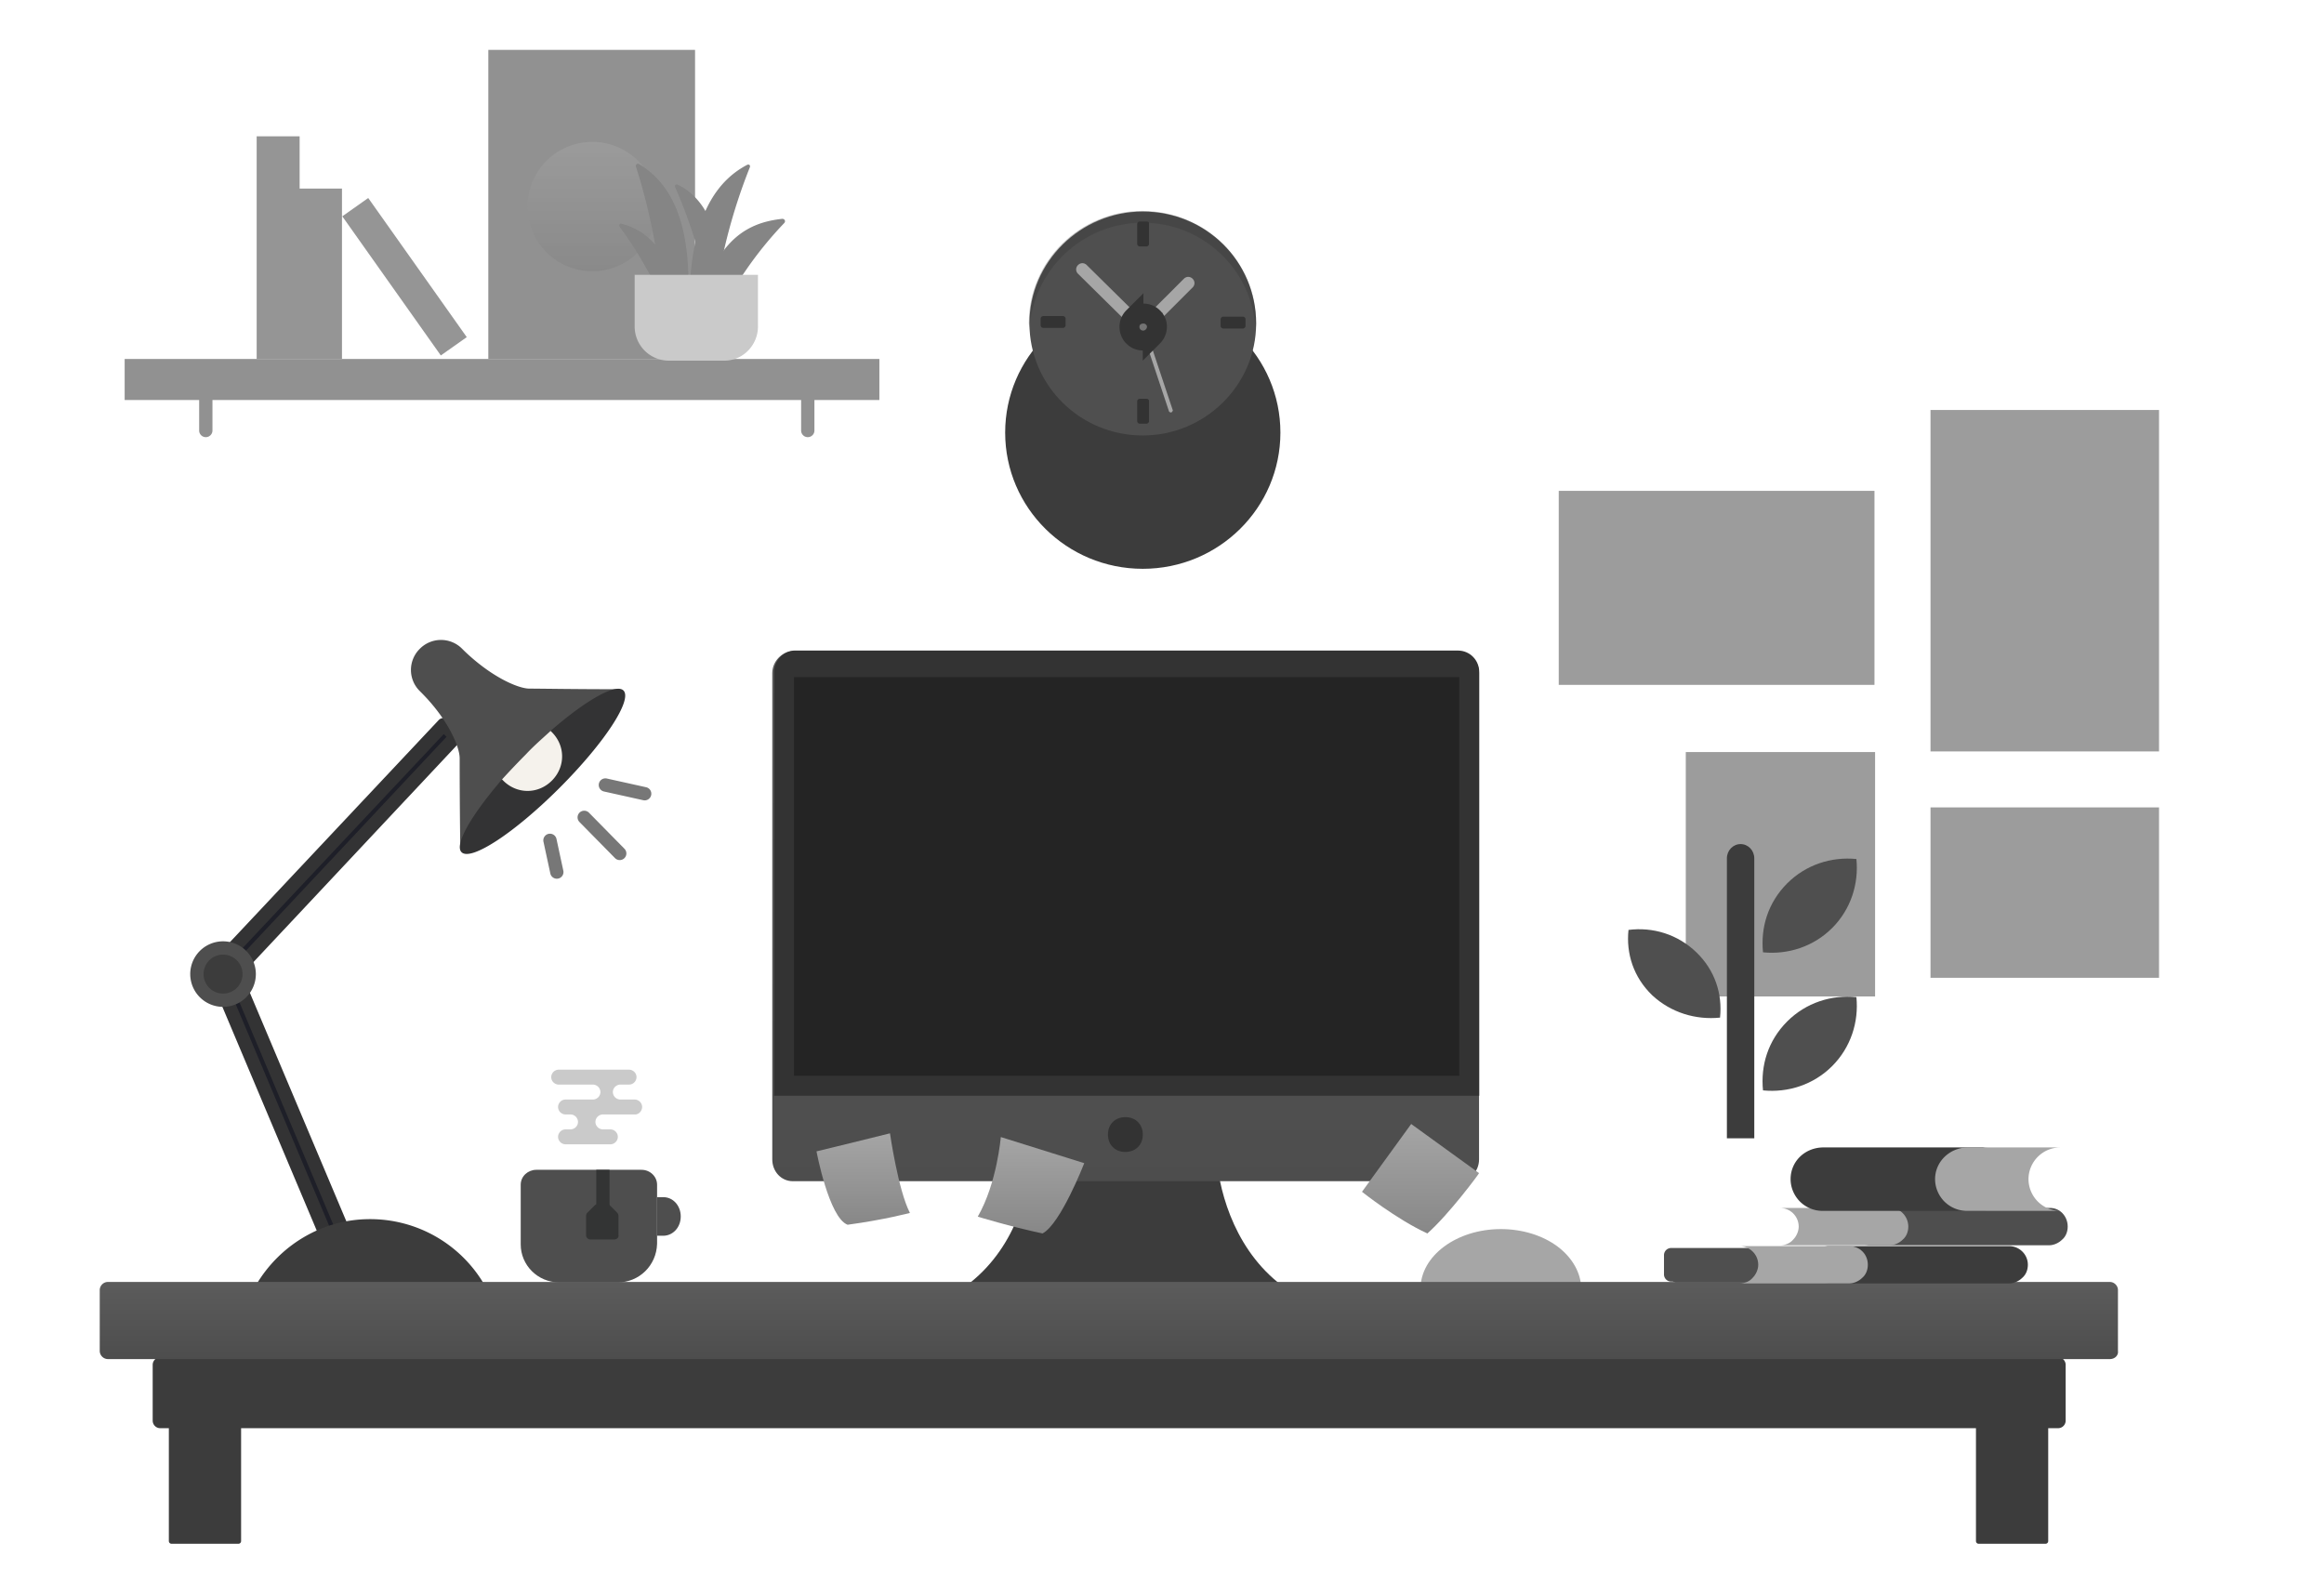<svg xmlns="http://www.w3.org/2000/svg" width="233" height="160" fill="none" viewBox="0 0 233 160">
  <g clip-path="url(#a)">
    <path fill="#1E1F28" d="M33.6 126.042 21.425 97.169 44.463 72.66l1.248 1.185-22.225 23.697 11.737 27.813-1.623.686Z"/>
    <path fill="#333334" fill-rule="evenodd" d="M44.444 71.995a.667.667 0 0 1 .478.183l1.249 1.185a.666.666 0 0 1 .027.939l-21.93 23.381 11.57 27.414a.665.665 0 0 1-.355.872l-1.624.686a.665.665 0 0 1-.874-.354L20.81 97.428a.666.666 0 0 1 .128-.715l23.038-24.508a.668.668 0 0 1 .467-.21Zm.046 1.61L22.208 97.31l11.747 27.859.395-.166-11.48-27.2a.666.666 0 0 1 .129-.714l21.773-23.214-.282-.268Z" clip-rule="evenodd"/>
    <path fill="#3C3C3C" d="M22.362 100.287a2.62 2.62 0 0 0 2.623-2.619 2.62 2.62 0 0 0-2.623-2.62 2.62 2.62 0 0 0-2.622 2.62 2.62 2.62 0 0 0 2.622 2.619Z"/>
    <path fill="#4E4E4E" fill-rule="evenodd" d="M22.362 95.715a1.954 1.954 0 1 0 1.955 1.953 1.954 1.954 0 0 0-1.955-1.953Zm-3.29 1.953a3.287 3.287 0 0 1 3.29-3.285 3.287 3.287 0 0 1 3.289 3.285 3.287 3.287 0 0 1-3.29 3.285 3.287 3.287 0 0 1-3.288-3.285Z" clip-rule="evenodd"/>
    <path fill="#3C3C3C" d="M48.584 128.848H25.67c2.31-3.929 6.555-6.61 11.425-6.61a13.25 13.25 0 0 1 11.488 6.61Z"/>
    <path fill="#777" fill-rule="evenodd" d="M58.106 81.478a.668.668 0 0 1 .943.008l3.559 3.617a.666.666 0 1 1-.952.934l-3.559-3.617a.666.666 0 0 1 .009-.942ZM55 83.607a.667.667 0 0 1 .792.511l.686 3.18a.666.666 0 0 1-1.303.281l-.687-3.18a.666.666 0 0 1 .511-.792Zm5.045-5.043a.667.667 0 0 1 .796-.505l3.933.873a.666.666 0 1 1-.29 1.3l-3.933-.873a.666.666 0 0 1-.506-.795Z" clip-rule="evenodd"/>
    <path fill="#4E4E4E" d="m46.148 85.008 15.92-15.902c-4.557 0-7.866-.062-8.99-.062-1.123 0-3.87-1.185-6.617-3.867l-.125-.124a2.98 2.98 0 0 0-4.246 0 2.971 2.971 0 0 0 0 4.24l.125.125c2.747 2.744 3.871 5.488 3.871 6.61 0 1.06 0 4.428.062 8.98Z"/>
    <path fill="#333334" d="M46.273 85.445c.937.935 5.307-1.933 9.802-6.423 4.495-4.49 7.367-8.855 6.43-9.79-.748-.75-3.808.997-7.304 4.053-.811.748-1.685 1.496-2.497 2.37a83.228 83.228 0 0 0-2.373 2.494c-3.059 3.554-4.807 6.548-4.058 7.296Z"/>
    <path fill="#F5F2EC" d="M50.456 78.273c1.373 1.372 3.496 1.372 4.87 0 1.373-1.372 1.373-3.492 0-4.864l-.125-.125c-.812.748-1.686 1.497-2.498 2.37a82.856 82.856 0 0 0-2.372 2.494l.125.125Z"/>
    <g opacity=".6">
      <path fill="#484848" d="M69.685 5H48.958v30.993h20.727V5Z"/>
      <path fill="url(#b)" d="M59.383 27.2a6.49 6.49 0 0 0 6.492-6.485 6.49 6.49 0 0 0-6.492-6.486 6.49 6.49 0 0 0-6.493 6.486 6.49 6.49 0 0 0 6.493 6.486Z"/>
      <path fill="#484848" d="M88.165 35.993H12.498v4.115h75.667v-4.115Z"/>
      <path fill="#484848" fill-rule="evenodd" d="M80.986 38.507c.368 0 .667.299.667.666v3.992a.667.667 0 0 1-1.334 0v-3.992c0-.367.299-.666.667-.666Zm-60.353 0c.368 0 .667.299.667.666v3.992a.667.667 0 0 1-1.334 0v-3.992c0-.367.298-.666.667-.666Z" clip-rule="evenodd"/>
      <path fill="#4E4E4E" d="M34.286 18.906h-4.308v17.087h4.308V18.906Zm2.633.946-2.6 1.837 9.877 13.95 2.6-1.836-9.877-13.95Z"/>
      <path fill="#4E4E4E" d="M30.04 13.667h-4.308v22.325h4.308V13.667Z"/>
      <path fill="#333" d="m69.5 32.544-1.561-4.053c-1.436-3.804-3.372-5.488-5.62-6.05-.187-.061-.312.126-.187.313 1.124 1.496 2.248 3.305 3.372 5.425.312.624.624 1.185.998 1.809l2.997 2.556Zm.685-1.436s-.562-.748 1.498-4.615c1.873-3.492 4.495-4.303 6.743-4.552.25 0 .374.25.187.436a37.87 37.87 0 0 0-3.933 4.865c-.375.56-.812 1.122-1.186 1.683l-3.31 2.183Z"/>
      <path fill="#333" d="m72.868 29.923-.686-4.303c-.625-3.991-2.185-6.111-4.246-7.11-.187-.062-.312.063-.25.25a49.542 49.542 0 0 1 2.186 5.987c.187.686.374 1.31.562 1.933l2.434 3.243Zm-3.619 3.307-.25-6.112c-.25-5.8-2.123-8.98-4.932-10.664-.125-.124-.375.063-.312.25.811 2.494 1.56 5.488 2.122 8.917.25 1.435.5 2.869.812 4.303l2.56 3.305Z"/>
      <path fill="#333" d="m68.688 32.856.624-6.05c.624-5.736 2.747-8.792 5.619-10.289.187-.062.312.063.25.25a56.015 56.015 0 0 0-2.685 8.73 53.197 53.197 0 0 1-1.124 4.24l-2.684 3.119Z"/>
      <path fill="#A6A6A6" d="M72.621 36.161h-5.556a3.422 3.422 0 0 1-3.434-3.43v-5.175h12.361v5.176c0 1.87-1.498 3.43-3.37 3.43Z"/>
    </g>
    <path fill="#3A3A3A" d="M187.931 49.213h-31.653v19.456h31.653V49.213Zm.062 26.191h-18.979v24.508h18.979V75.404Zm28.469-34.299h-22.913v34.236h22.913V41.106Zm0 39.85h-22.913v17.087h22.913V80.955Z" opacity=".5"/>
    <path fill="#3C3C3C" d="M175.882 114.13V86.068c0-.811-.624-1.435-1.373-1.435s-1.374.624-1.374 1.435v28.062"/>
    <path fill="#4F4F4F" d="M170.075 95.484c1.873 1.808 2.622 4.178 2.373 6.548-2.435.249-4.932-.499-6.805-2.245-1.873-1.809-2.623-4.179-2.373-6.548 2.435-.312 4.932.436 6.805 2.245Zm13.61-2.432c-1.873 1.87-4.432 2.681-6.93 2.432-.249-2.494.5-4.989 2.435-6.922 1.873-1.87 4.433-2.681 6.93-2.432.25 2.494-.562 5.051-2.435 6.922Z"/>
    <g filter="url(#c)">
      <path fill="#4F4F4F" d="M182.624 114.879v1.871a.72.72 0 0 1-.749.748.721.721 0 0 0-.749.749l-1.623 10.102h-9.552l-1.624-10.102a.721.721 0 0 0-.749-.749.72.72 0 0 1-.749-.748v-1.871a.72.72 0 0 1 .749-.748h14.172c.5 0 .874.312.874.748Z"/>
    </g>
    <path fill="#4F4F4F" d="M183.685 106.897c-1.873 1.871-4.432 2.681-6.93 2.432-.249-2.495.5-4.989 2.435-6.922 1.873-1.871 4.433-2.682 6.93-2.432.25 2.494-.562 5.051-2.435 6.922Z"/>
    <path fill="#3C3C3C" d="M23.922 154.789h-6.743c-.125 0-.25-.125-.25-.249v-18.022c0-.125.125-.25.25-.25h6.743c.125 0 .25.125.25.25v18.022c0 .124-.125.249-.25.249Zm181.178 0h-6.743c-.125 0-.25-.125-.25-.249v-18.022c0-.125.125-.25.25-.25h6.743c.125 0 .25.125.25.25v18.022c0 .124-.125.249-.25.249Zm-75.044-24.88c-5.682.188-12.424 0-17.357-.062-4.744.187-11.674.25-17.356.062 5.619-3.18 7.617-9.104 7.867-12.971h18.854c.5 3.804 2.435 9.791 7.992 12.971Z"/>
    <path fill="url(#d)" d="M148.287 67.486v48.766c0 1.247-.999 2.182-2.06 2.182h-66.74c-1.187 0-2.06-.997-2.06-2.182V67.486c0-1.185.998-2.183 2.06-2.183h66.615c1.311.063 2.185.998 2.185 2.183Z"/>
    <path fill="#333" d="M148.304 67.378v42.485H77.607V67.378c0-1.158.99-2.15 2.062-2.15h66.49c1.237 0 2.145.992 2.145 2.15Z"/>
    <path fill="#242424" d="M146.217 67.892H79.606v39.971h66.695v-39.97h-.084Z"/>
    <path fill="#333" d="M112.827 115.503c.999 0 1.748-.686 1.748-1.746 0-.998-.687-1.746-1.748-1.746-.999 0-1.748.686-1.748 1.746 0 .998.686 1.746 1.748 1.746Z"/>
    <path fill="url(#e)" d="M89.228 113.633c-.937.25-7.367 1.809-7.367 1.809s1.248 6.672 3.121 7.358c3.684-.499 6.244-1.185 6.244-1.185-1.186-2.307-1.998-7.982-1.998-7.982Z"/>
    <path fill="url(#f)" d="m100.339 114.007 8.366 2.619s-2.372 6.112-4.183 7.047c-3.246-.686-6.493-1.684-6.493-1.684 1.936-3.367 2.31-7.982 2.31-7.982Z"/>
    <path fill="url(#g)" d="M143.106 123.673c-3.121-1.434-6.555-4.178-6.555-4.178l4.932-6.797 6.805 4.926c0 .063-2.997 4.116-5.182 6.049Z"/>
    <g filter="url(#h)">
      <path fill="#3C3C3C" d="M206.351 139.199H16.057a.759.759 0 0 1-.749-.748v-5.613a.76.76 0 0 1 .75-.748H206.35c.437 0 .749.374.749.748v5.613a.758.758 0 0 1-.749.748Z"/>
    </g>
    <g filter="url(#i)">
      <path fill="#3C3C3C" d="M114.574 46.032c7.617 0 13.797-6.111 13.797-13.657 0-7.545-6.18-13.657-13.797-13.657-7.617 0-13.798 6.112-13.798 13.657 0 7.546 6.181 13.657 13.798 13.657Z"/>
    </g>
    <path fill="#4F4F4F" d="M114.574 43.662c6.243 0 11.363-5.051 11.363-11.225 0-6.236-5.057-11.225-11.363-11.225-6.243 0-11.363 5.052-11.363 11.225 0 6.174 5.057 11.225 11.363 11.225Z"/>
    <path fill="#323232" d="M125.938 32.375c0 .187 0 .374-.063.624-.312-5.924-5.244-10.664-11.3-10.664-6.056 0-10.988 4.74-11.363 10.664 0-.187-.062-.374-.062-.624 0-6.173 5.119-11.225 11.363-11.225 6.368 0 11.425 5.052 11.425 11.225Z" opacity=".3"/>
    <path fill="#A6A6A6" d="m114.262 31.816-.874.873-5.307-5.239a.602.602 0 0 1 0-.873c.25-.25.624-.25.874 0l5.307 5.238Zm1.373.935-.874-.873 3.933-3.929c.25-.25.625-.25.875 0a.604.604 0 0 1 0 .873l-3.934 3.93Z"/>
    <path fill="#AAB2C5" d="M114.012 32.25c.375-.373.812-.373 1.124 0 .375.375.375.812 0 1.061-.374.25-.811.374-1.124 0-.249-.312-.249-.81 0-1.06Z"/>
    <path fill="#A6A6A6" d="M117.384 41.355c-.062 0-.187-.062-.187-.124l-2.809-8.42c-.063-.062.062-.186.124-.249.063-.062.188.063.25.125l2.81 8.419c.062.062-.063.187-.125.25h-.063Z"/>
    <path fill="#747474" stroke="#333" stroke-miterlimit="10" stroke-width="2" d="M113.637 31.815c.562-.5 1.436-.5 1.936 0 .561.498.561 1.372 0 1.933a1.377 1.377 0 0 1-1.936 0c-.499-.5-.562-1.372 0-1.933Z"/>
    <path fill="#333" d="M114.95 22.212h-.687c-.124 0-.249.125-.249.25v1.995c0 .125.125.25.249.25h.687c.125 0 .25-.125.25-.25V22.4c0-.124-.063-.187-.25-.187Zm0 17.773h-.687c-.124 0-.249.125-.249.25v1.995c0 .125.125.25.249.25h.687c.125 0 .25-.125.25-.25v-1.995c0-.125-.063-.25-.25-.25Zm-8.367-8.295h-1.997a.269.269 0 0 0-.25.25v.685c0 .125.125.25.25.25h1.997c.125 0 .25-.125.25-.25v-.686c0-.124-.125-.25-.25-.25Zm18.042.062h-1.997a.269.269 0 0 0-.25.25v.685c0 .125.125.25.25.25h1.997c.125 0 .25-.125.25-.25v-.686c0-.124-.125-.249-.25-.249Z"/>
    <path fill="#A6A6A6" d="M158.527 129.221c0-1.559-.874-3.118-2.372-4.24-1.499-1.123-3.559-1.746-5.682-1.746-4.433 0-8.054 2.681-8.054 5.986 0 3.306 3.621 5.987 8.054 5.987 4.495 0 8.054-2.681 8.054-5.987Z"/>
    <path fill="url(#j)" d="M211.531 136.269H10.811a.826.826 0 0 1-.811-.811v-6.111c0-.437.375-.811.812-.811H211.53c.437 0 .812.374.812.811v6.111c.062.437-.312.811-.812.811Z"/>
    <path fill="#4E4E4E" d="M207.305 122.988c0 .499-.187.998-.562 1.309-.312.312-.812.562-1.311.562h-18.605c.5 0 .999-.188 1.311-.562.312-.311.562-.81.562-1.309 0-1.06-.874-1.871-1.873-1.871h18.605c1.061-.062 1.873.811 1.873 1.871Z"/>
    <path fill="#A6A6A6" d="M191.323 122.988c0 .499-.187.998-.562 1.309-.312.312-.812.562-1.311.562h-10.988c.499 0 .999-.188 1.311-.562.312-.311.562-.81.562-1.309 0-1.06-.874-1.871-1.873-1.871h10.988c.999-.062 1.873.811 1.873 1.871Z"/>
    <path fill="#3C3C3C" d="M203.311 126.813c0 .499-.188.997-.562 1.309-.312.312-.812.562-1.311.562h-18.605c.499 0 .999-.188 1.311-.562.312-.312.562-.81.562-1.309 0-1.06-.874-1.871-1.873-1.871h18.605c.999 0 1.873.811 1.873 1.871Z"/>
    <path fill="#A6A6A6" d="M187.266 126.813c0 .499-.187.997-.562 1.309-.312.312-.811.562-1.311.562h-10.988c.5 0 .999-.188 1.311-.562.313-.312.562-.81.562-1.309 0-1.06-.874-1.871-1.873-1.871h10.988c1.062 0 1.873.811 1.873 1.871Z"/>
    <path fill="#3C3C3C" d="M179.522 118.23c0 .873.375 1.683.937 2.245a3.214 3.214 0 0 0 2.248.935h16.606c-.874 0 .625-.374.063-.935a3.208 3.208 0 0 1-.937-2.245c0-1.746-.874-3.181.874-3.181h-16.606c-1.811.063-3.185 1.435-3.185 3.181Z"/>
    <path fill="#A6A6A6" d="M194.008 118.23c0 .873.374 1.683.936 2.245a3.216 3.216 0 0 0 2.248.935h9.365a3.216 3.216 0 0 1-2.248-.935 3.207 3.207 0 0 1-.936-2.245 3.196 3.196 0 0 1 3.184-3.181h-9.365c-1.748.063-3.184 1.435-3.184 3.181Z"/>
    <path fill="#F1F3F9" d="M65.877 120.035h.624c1 0 1.748.873 1.748 1.933 0 1.123-.811 1.934-1.748 1.934h-.624"/>
    <path fill="#4E4E4E" d="M65.877 120.035h.624c1 0 1.748.873 1.748 1.933 0 1.123-.811 1.934-1.748 1.934h-.624"/>
    <path fill="#4E4E4E" d="M61.944 128.58h-5.868c-2.185 0-3.87-1.746-3.87-3.804v-5.987c0-.873.748-1.497 1.56-1.497h10.55c.875 0 1.562.686 1.562 1.497v5.924c-.063 2.183-1.81 3.867-3.934 3.867Z"/>
    <path fill="#4D4D4D" d="M64.38 110.993a.759.759 0 0 0-.75-.748h-1.436a.759.759 0 0 1-.749-.749c0-.436.374-.748.75-.748h.873a.76.76 0 0 0 .75-.748.759.759 0 0 0-.75-.749h-7.055a.76.76 0 0 0-.749.749.76.76 0 0 0 .75.748h3.433a.76.76 0 0 1 .75.748.759.759 0 0 1-.75.749H56.7a.759.759 0 0 0-.75.748c0 .437.375.748.75.748h.5a.76.76 0 0 1 .749.749.759.759 0 0 1-.75.748H56.7a.759.759 0 0 0-.75.748.76.76 0 0 0 .75.749h4.495a.76.76 0 0 0 .75-.749.759.759 0 0 0-.75-.748h-.749a.759.759 0 0 1-.75-.748.76.76 0 0 1 .75-.749h3.247c.374 0 .686-.374.686-.748Z" opacity=".3"/>
    <path fill="#333434" d="M61.57 124.277h-2.373a.427.427 0 0 1-.437-.437v-1.933c0-.125.062-.249.125-.312l.749-.748a.48.48 0 0 1 .312-.125h.874a.48.48 0 0 1 .312.125l.75.748a.478.478 0 0 1 .124.312v1.933c.063.25-.187.437-.437.437Z"/>
    <path fill="#333434" fill-rule="evenodd" d="M61.112 117.292v4.179h-1.334v-4.179h1.334Z" clip-rule="evenodd"/>
  </g>
  <defs>
    <linearGradient id="b" x1="59.383" x2="59.383" y1="14.229" y2="27.201" gradientUnits="userSpaceOnUse">
      <stop stop-color="#585858"/>
      <stop offset="1" stop-color="#3B3B3B"/>
      <stop offset="1" stop-color="#454545"/>
    </linearGradient>
    <linearGradient id="d" x1="112.833" x2="112.833" y1="64.074" y2="119.007" gradientUnits="userSpaceOnUse">
      <stop stop-color="#5C5C5C"/>
      <stop offset=".996" stop-color="#4D4D4D"/>
    </linearGradient>
    <linearGradient id="e" x1="86.54" x2="86.54" y1="113.421" y2="122.899" gradientUnits="userSpaceOnUse">
      <stop stop-color="#A6A6A6"/>
      <stop offset=".996" stop-color="#878787"/>
    </linearGradient>
    <linearGradient id="f" x1="103.364" x2="103.364" y1="113.784" y2="123.777" gradientUnits="userSpaceOnUse">
      <stop stop-color="#A6A6A6"/>
      <stop offset=".996" stop-color="#878787"/>
    </linearGradient>
    <linearGradient id="g" x1="142.416" x2="142.416" y1="112.444" y2="123.792" gradientUnits="userSpaceOnUse">
      <stop stop-color="#A6A6A6"/>
      <stop offset=".996" stop-color="#878787"/>
    </linearGradient>
    <linearGradient id="j" x1="111.109" x2="111.109" y1="128.357" y2="136.352" gradientUnits="userSpaceOnUse">
      <stop stop-color="#5C5C5C"/>
      <stop offset=".996" stop-color="#4D4D4D"/>
    </linearGradient>
    <filter id="c" width="59.795" height="58.218" x="144.829" y="103.131" color-interpolation-filters="sRGB" filterUnits="userSpaceOnUse">
      <feFlood flood-opacity="0" result="BackgroundImageFix"/>
      <feColorMatrix in="SourceAlpha" result="hardAlpha" values="0 0 0 0 0 0 0 0 0 0 0 0 0 0 0 0 0 0 127 0"/>
      <feOffset dy="11"/>
      <feGaussianBlur stdDeviation="11"/>
      <feColorMatrix values="0 0 0 0 0.398 0 0 0 0 0.477 0 0 0 0 0.575 0 0 0 0.27 0"/>
      <feBlend in2="BackgroundImageFix" result="effect1_dropShadow_3268_5065"/>
      <feBlend in="SourceGraphic" in2="effect1_dropShadow_3268_5065" result="shape"/>
    </filter>
    <filter id="h" width="223.792" height="39.109" x="-.692" y="120.09" color-interpolation-filters="sRGB" filterUnits="userSpaceOnUse">
      <feFlood flood-opacity="0" result="BackgroundImageFix"/>
      <feColorMatrix in="SourceAlpha" result="hardAlpha" values="0 0 0 0 0 0 0 0 0 0 0 0 0 0 0 0 0 0 127 0"/>
      <feOffset dy="4"/>
      <feGaussianBlur stdDeviation="8"/>
      <feColorMatrix values="0 0 0 0 0 0 0 0 0 0 0 0 0 0 0 0 0 0 0.24 0"/>
      <feBlend in2="BackgroundImageFix" result="effect1_dropShadow_3268_5065"/>
      <feBlend in="SourceGraphic" in2="effect1_dropShadow_3268_5065" result="shape"/>
    </filter>
    <filter id="i" width="71.595" height="71.314" x="78.776" y="7.718" color-interpolation-filters="sRGB" filterUnits="userSpaceOnUse">
      <feFlood flood-opacity="0" result="BackgroundImageFix"/>
      <feColorMatrix in="SourceAlpha" result="hardAlpha" values="0 0 0 0 0 0 0 0 0 0 0 0 0 0 0 0 0 0 127 0"/>
      <feOffset dy="11"/>
      <feGaussianBlur stdDeviation="11"/>
      <feColorMatrix values="0 0 0 0 0 0 0 0 0 0 0 0 0 0 0 0 0 0 0.27 0"/>
      <feBlend in2="BackgroundImageFix" result="effect1_dropShadow_3268_5065"/>
      <feBlend in="SourceGraphic" in2="effect1_dropShadow_3268_5065" result="shape"/>
    </filter>
    <clipPath id="a">
      <path fill="#fff" d="M0 0h233v160H0z"/>
    </clipPath>
  </defs>
</svg>
